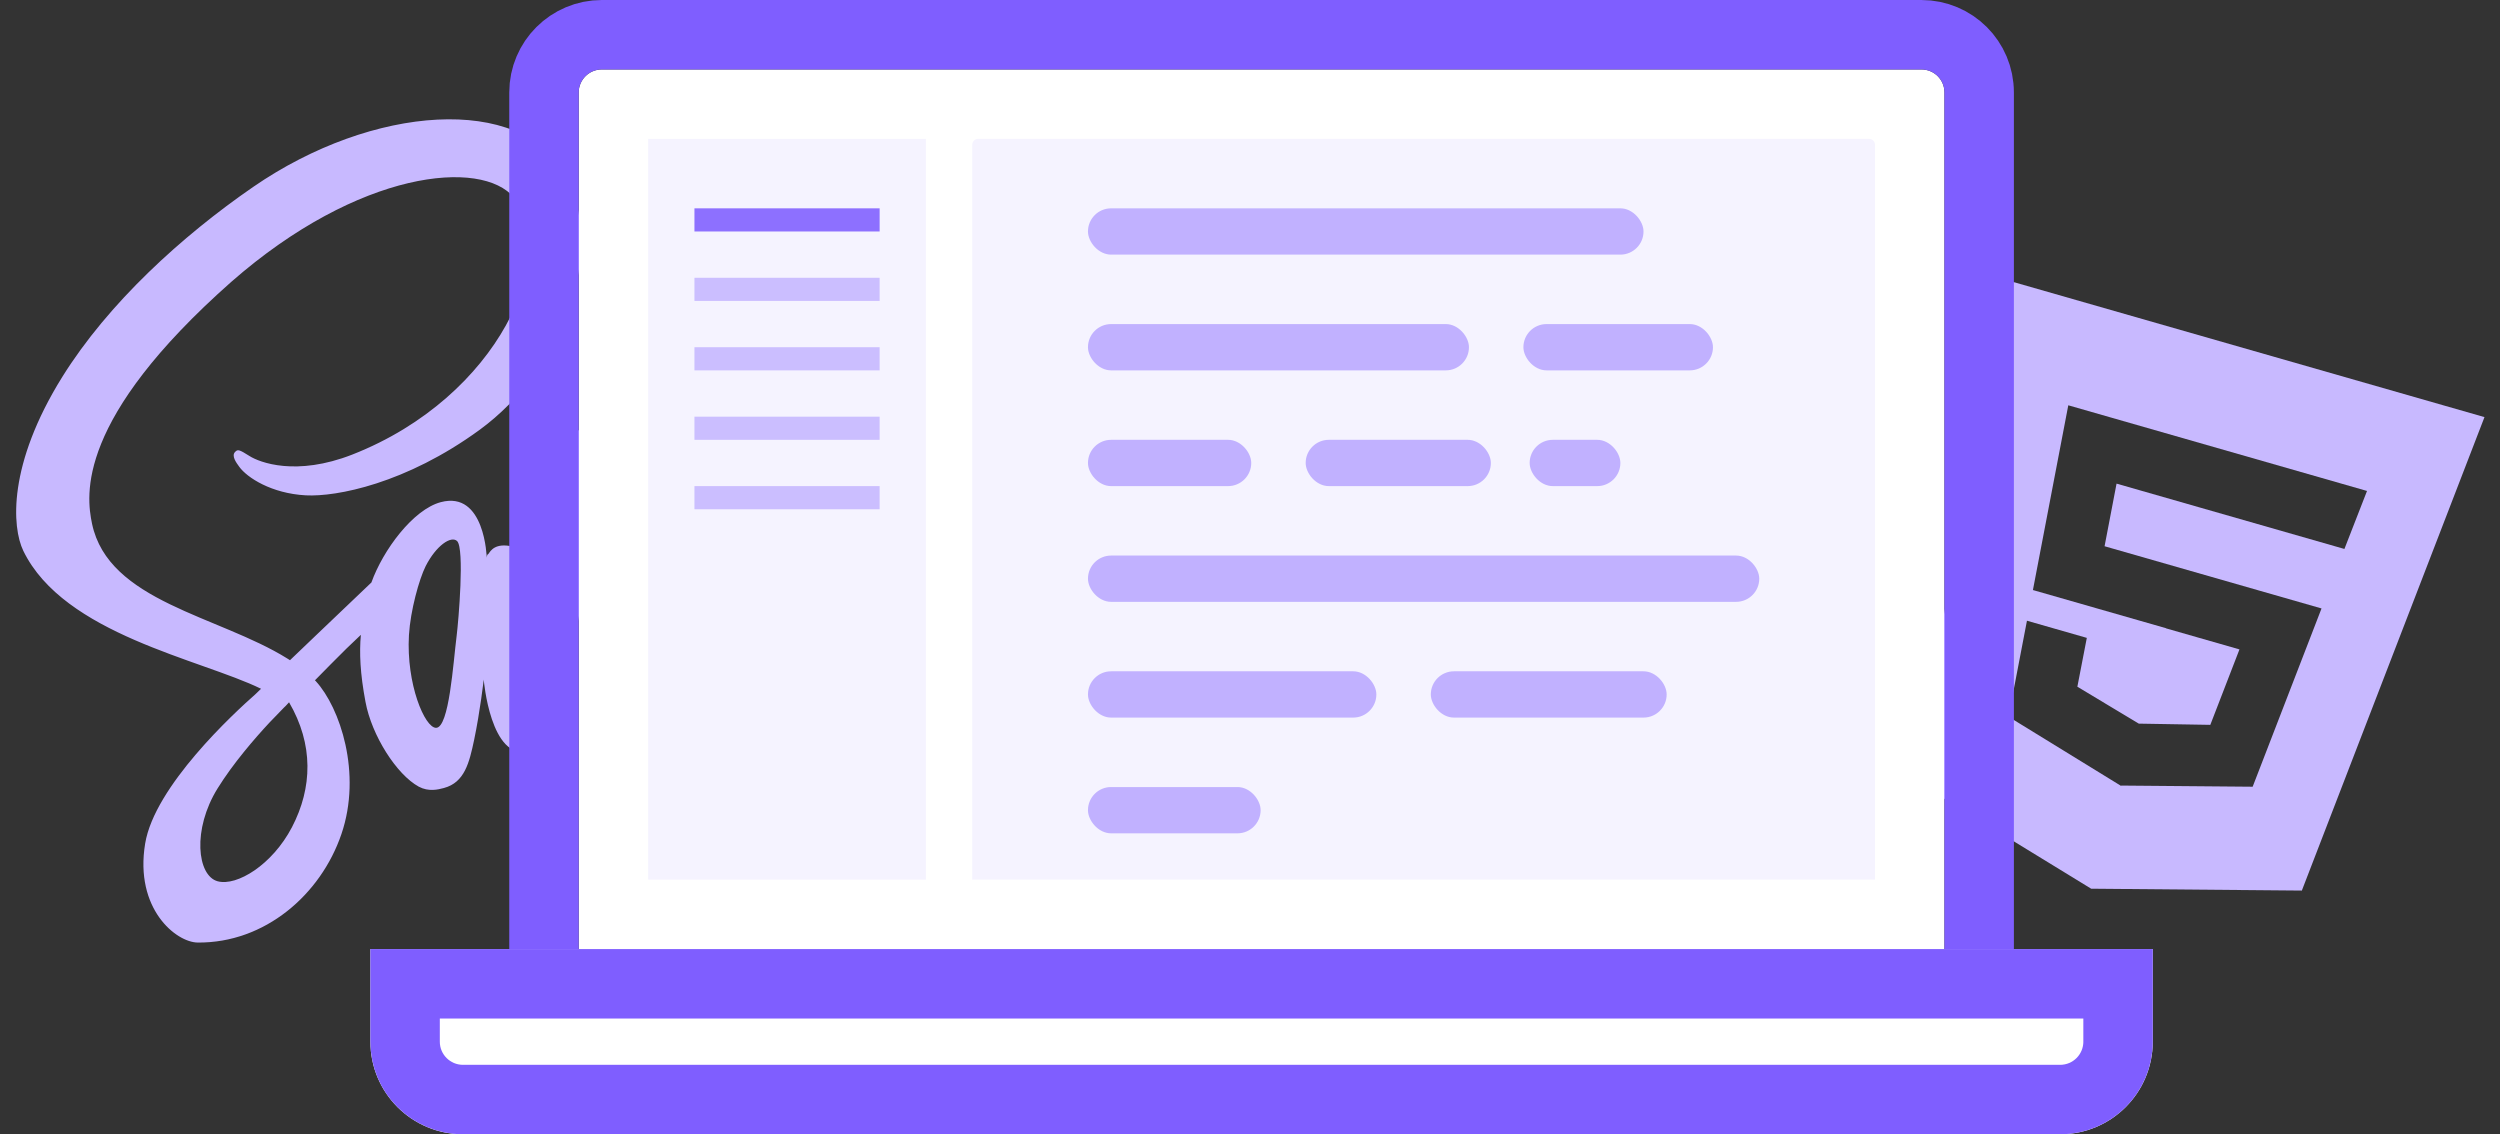 <svg xmlns="http://www.w3.org/2000/svg" width="108" height="49" viewBox="0 0 108 49" xmlns:xlink="http://www.w3.org/1999/xlink">
  <rect x="0" y="0" width="108" height="49" fill="#333333" stroke="none"/>
  <defs>
    <path id="a" d="M68,38.655 L68,0.994 C68,0.445 67.559,0 67.001,0 L9.999,0 C9.447,0 9,0.447 9,0.994 L9,38.655 L68,38.655 Z"/>
    <path id="b" d="M0,38 L77,38 L77,42 L77,42 C77,44.209 75.209,46 73,46 L4,46 L4,46 C1.791,46 2.705415e-16,44.209 0,42 L0,38 Z"/>
  </defs>
  <g fill="none" fill-rule="evenodd" transform="translate(-3 -1)">
    <path fill="#c8b9ff" fill-rule="nonzero" d="M96.694,32.445 L93.704,31.644 L93.515,29.503 L90.825,29.503 L91.203,33.709 L96.7,35.242 L96.7,35.227 L102.174,33.709 L102.911,25.486 L93.161,25.486 L92.913,22.743 L96.694,22.743 L103.153,22.743 L103.401,20.065 L89.976,20.065 L90.707,28.158 L96.688,28.158 L96.688,28.164 L99.991,28.164 L99.679,31.644 L96.694,32.445 L96.694,32.445 Z M87.947,37.448 L86,15.6 L107.4,15.6 L105.453,37.436 L96.682,39.867 L87.947,37.448 Z" transform="rotate(16 96.7 27.733)"/>
    <path fill="#c8b9ff" fill-rule="nonzero" d="M40.778,24.021 C39.283,24.029 37.983,24.389 36.895,24.921 C36.495,24.131 36.096,23.426 36.026,22.909 C35.947,22.306 35.853,21.938 35.947,21.218 C36.041,20.498 36.464,19.472 36.456,19.394 C36.448,19.316 36.362,18.948 35.501,18.94 C34.64,18.932 33.896,19.104 33.81,19.331 C33.724,19.558 33.559,20.075 33.45,20.607 C33.301,21.39 31.727,24.185 30.827,25.65 C30.537,25.078 30.287,24.577 30.232,24.178 C30.154,23.575 30.06,23.207 30.154,22.486 C30.248,21.766 30.67,20.74 30.663,20.662 C30.655,20.584 30.569,20.216 29.707,20.208 C28.846,20.2 28.102,20.372 28.016,20.6 C27.93,20.827 27.836,21.359 27.656,21.876 C27.476,22.392 25.385,27.059 24.837,28.265 C24.556,28.883 24.313,29.376 24.141,29.713 C24.141,29.713 24.141,29.713 24.141,29.713 C24.141,29.713 24.133,29.736 24.109,29.776 C23.961,30.065 23.874,30.222 23.874,30.222 C23.874,30.222 23.874,30.222 23.874,30.23 C23.757,30.441 23.632,30.637 23.569,30.637 C23.522,30.637 23.436,30.073 23.585,29.306 C23.898,27.685 24.642,25.164 24.634,25.078 C24.634,25.031 24.775,24.593 24.148,24.365 C23.538,24.138 23.319,24.514 23.264,24.514 C23.209,24.514 23.17,24.647 23.17,24.647 C23.17,24.647 23.851,21.813 21.87,21.813 C20.633,21.813 18.926,23.168 18.081,24.389 C17.548,24.679 16.413,25.297 15.199,25.963 C14.737,26.221 14.26,26.479 13.814,26.722 C13.782,26.691 13.751,26.652 13.72,26.62 C11.324,24.06 6.892,22.252 7.08,18.814 C7.151,17.562 7.581,14.273 15.591,10.28 C22.183,7.031 27.429,7.932 28.337,9.928 C29.637,12.778 25.526,18.071 18.715,18.838 C16.115,19.128 14.753,18.125 14.409,17.75 C14.048,17.358 13.994,17.335 13.861,17.413 C13.641,17.53 13.782,17.883 13.861,18.086 C14.064,18.619 14.902,19.558 16.319,20.02 C17.572,20.427 20.617,20.654 24.305,19.229 C28.431,17.632 31.657,13.193 30.71,9.474 C29.762,5.7 23.499,4.455 17.572,6.561 C14.048,7.814 10.228,9.787 7.48,12.355 C4.215,15.409 3.698,18.063 3.909,19.175 C4.669,23.121 10.11,25.689 12.287,27.591 C12.177,27.654 12.075,27.709 11.989,27.756 C10.901,28.296 6.751,30.465 5.718,32.759 C4.544,35.358 5.906,37.221 6.806,37.472 C9.601,38.247 12.475,36.853 14.017,34.552 C15.56,32.25 15.372,29.259 14.659,27.889 C14.651,27.873 14.644,27.857 14.628,27.842 C14.91,27.677 15.199,27.505 15.481,27.341 C16.037,27.012 16.585,26.706 17.055,26.456 C16.789,27.184 16.593,28.053 16.499,29.306 C16.382,30.778 16.985,32.688 17.775,33.44 C18.128,33.769 18.543,33.776 18.809,33.776 C19.733,33.776 20.148,33.009 20.61,32.101 C21.173,30.989 21.682,29.697 21.682,29.697 C21.682,29.697 21.048,33.189 22.77,33.189 C23.397,33.189 24.031,32.375 24.313,31.96 C24.313,31.968 24.313,31.968 24.313,31.968 C24.313,31.968 24.329,31.944 24.36,31.89 C24.422,31.788 24.462,31.725 24.462,31.725 C24.462,31.725 24.462,31.717 24.462,31.71 C24.712,31.271 25.276,30.277 26.114,28.625 C27.194,26.495 28.235,23.833 28.235,23.833 C28.235,23.833 28.329,24.483 28.65,25.563 C28.838,26.198 29.23,26.894 29.543,27.568 C29.292,27.92 29.136,28.116 29.136,28.116 C29.136,28.116 29.136,28.116 29.144,28.124 C28.94,28.39 28.721,28.68 28.478,28.961 C27.625,29.979 26.607,31.146 26.466,31.482 C26.302,31.882 26.341,32.171 26.654,32.406 C26.881,32.579 27.288,32.602 27.703,32.579 C28.47,32.524 29.011,32.336 29.277,32.218 C29.692,32.07 30.177,31.843 30.631,31.506 C31.469,30.887 31.978,30.003 31.931,28.836 C31.907,28.194 31.696,27.552 31.438,26.949 C31.516,26.84 31.586,26.73 31.665,26.62 C32.988,24.687 34.014,22.565 34.014,22.565 C34.014,22.565 34.107,23.215 34.428,24.295 C34.585,24.843 34.906,25.438 35.188,26.018 C33.943,27.028 33.176,28.202 32.902,28.969 C32.408,30.394 32.792,31.036 33.52,31.185 C33.849,31.255 34.319,31.099 34.663,30.95 C35.102,30.809 35.619,30.566 36.112,30.206 C36.95,29.588 37.756,28.726 37.709,27.56 C37.686,27.028 37.545,26.503 37.349,25.994 C38.406,25.556 39.768,25.313 41.506,25.516 C45.233,25.955 45.969,28.28 45.828,29.259 C45.687,30.238 44.904,30.77 44.646,30.934 C44.388,31.099 44.301,31.154 44.325,31.271 C44.356,31.443 44.481,31.435 44.701,31.404 C45.006,31.349 46.658,30.613 46.729,28.813 C46.846,26.511 44.654,23.998 40.778,24.021 Z M12.028,33.714 C10.791,35.061 9.069,35.569 8.325,35.139 C7.527,34.677 7.84,32.688 9.359,31.263 C10.283,30.394 11.473,29.588 12.263,29.094 C12.443,28.985 12.71,28.828 13.031,28.633 C13.085,28.601 13.117,28.586 13.117,28.586 L13.117,28.586 C13.179,28.546 13.242,28.507 13.305,28.468 C13.861,30.504 13.328,32.297 12.028,33.714 Z M21.032,27.591 C20.602,28.64 19.701,31.326 19.153,31.177 C18.683,31.052 18.394,29.016 19.059,27.004 C19.396,25.994 20.108,24.788 20.523,24.319 C21.197,23.567 21.941,23.316 22.121,23.622 C22.348,24.021 21.299,26.934 21.032,27.591 Z M28.462,31.146 C28.282,31.24 28.11,31.302 28.032,31.255 C27.977,31.224 28.11,31.099 28.11,31.099 C28.11,31.099 29.042,30.097 29.41,29.643 C29.621,29.376 29.872,29.063 30.138,28.711 C30.138,28.742 30.138,28.781 30.138,28.813 C30.138,30.011 28.979,30.817 28.462,31.146 Z M34.194,29.838 C34.061,29.744 34.084,29.431 34.53,28.452 C34.703,28.069 35.11,27.427 35.806,26.808 C35.885,27.059 35.94,27.302 35.932,27.529 C35.924,29.04 34.843,29.603 34.194,29.838 Z" transform="rotate(-15 25.3 21.615)"/>
    <g transform="translate(19 4)">
      <use fill="#FFFFFF" xlink:href="#a"/>
      <path stroke="#7f5eff" stroke-width="3" d="M69.5,40.155 L7.5,40.155 L7.5,0.994 C7.5,-0.383 8.621,-1.5 9.999,-1.5 L67.001,-1.5 C68.385,-1.5 69.5,-0.386 69.5,0.994 L69.5,40.155 Z"/>
      <path fill="#f5f3ff" d="M65,35 L65,3.258 C65,3.115 64.888,3 64.751,3 L26.249,3 C26.112,3 26,3.116 26,3.258 L26,35 L65,35 Z"/>
      <rect width="12" height="32" x="12" y="3" fill="#f5f3ff"/>
      <g fill="#8d70ff" transform="translate(14 6)">
        <rect width="8" height="1"/>
        <rect width="8" height="1" y="3" opacity=".4"/>
        <rect width="8" height="1" y="6" opacity=".4"/>
        <rect width="8" height="1" y="9" opacity=".4"/>
        <rect width="8" height="1" y="12" opacity=".4"/>
      </g>
      <g fill="#8d70ff" transform="translate(31 6)" opacity=".5">
        <rect width="24" height="2" rx="1"/>
        <rect width="16.459" height="2" y="5" rx="1"/>
        <rect width="8.189" height="2" x="18.811" y="5" rx="1"/>
        <rect width="7.054" height="2" y="10" rx="1"/>
        <rect width="8" height="2" x="9.405" y="10" rx="1"/>
        <rect width="3.919" height="2" x="19.081" y="10" rx="1"/>
        <g transform="translate(0 15)">
          <rect width="29" height="2" rx="1"/>
          <rect width="12.459" height="2" y="5" rx="1"/>
          <rect width="7.459" height="2" y="10" rx="1"/>
          <rect width="10.189" height="2" x="14.811" y="5" rx="1"/>
        </g>
      </g>
      <g>
        <use fill="#FFFFFF" xlink:href="#b"/>
        <path stroke="#7f5eff" stroke-width="3" d="M1.5,39.5 L1.5,42 C1.5,43.381 2.619,44.5 4,44.5 L73,44.5 C74.381,44.5 75.5,43.381 75.5,42 L75.5,39.5 L1.5,39.5 Z"/>
      </g>
    </g>
  </g>
</svg>
